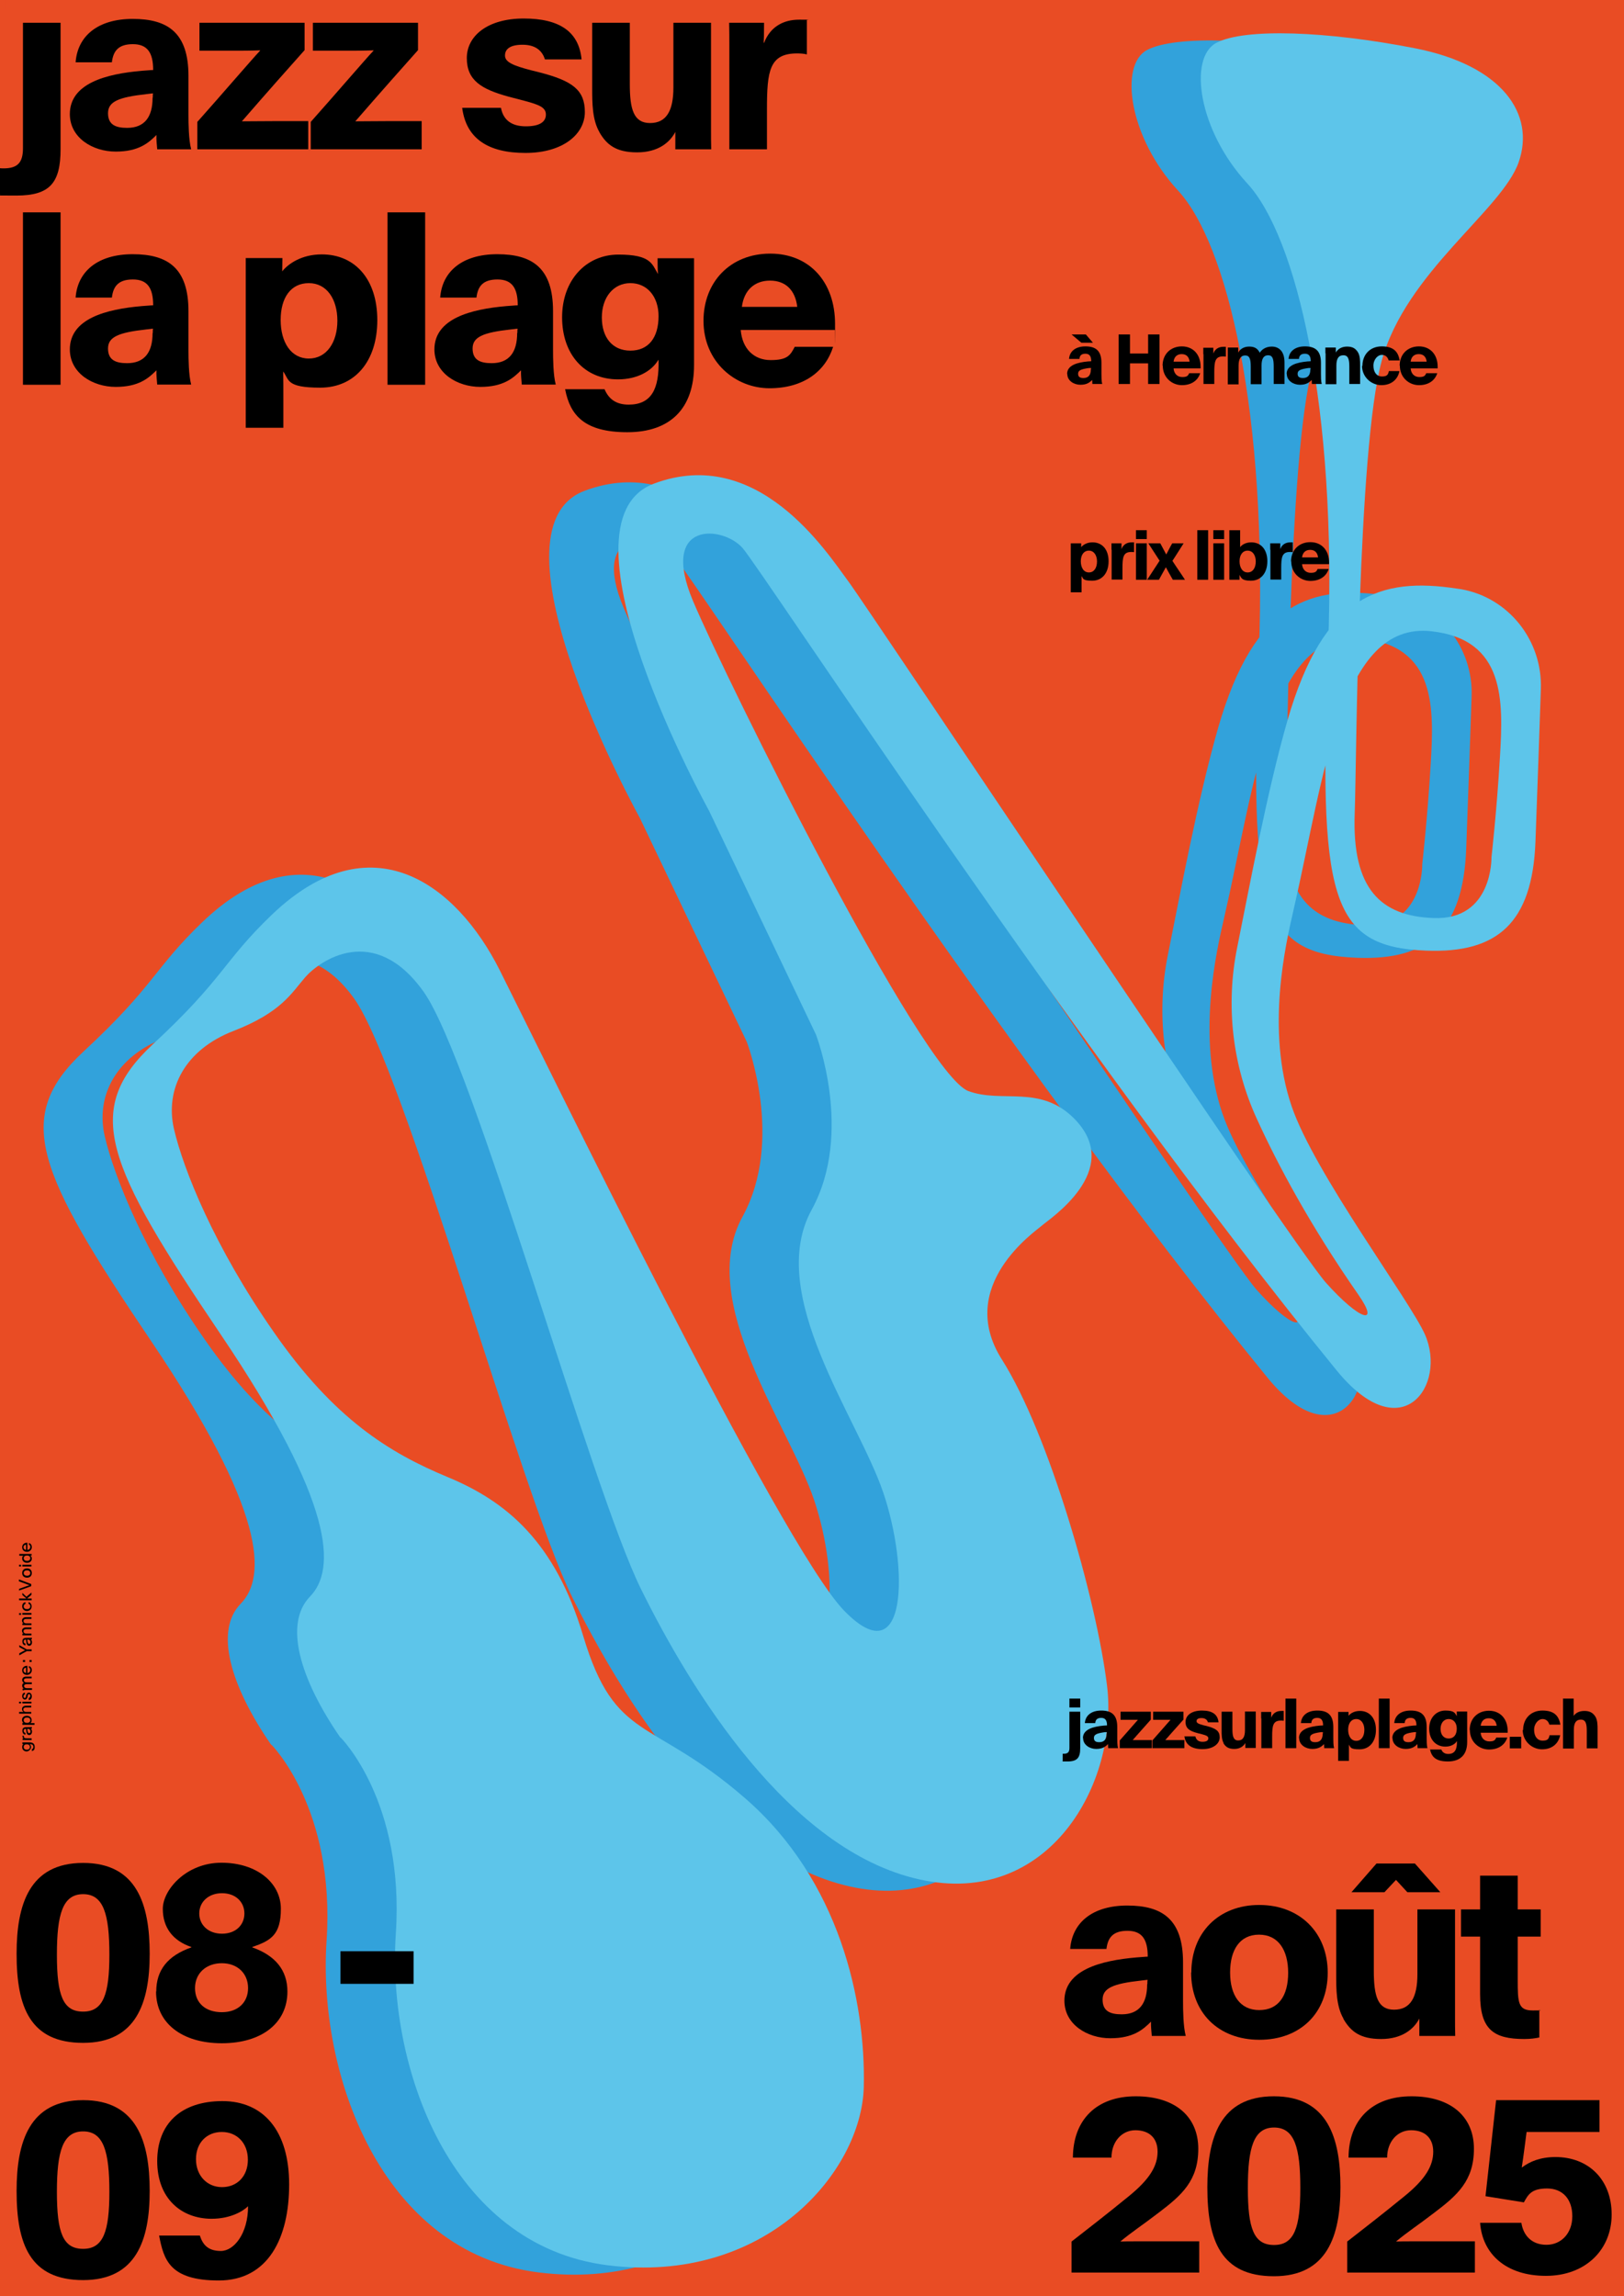 <?xml version="1.0" encoding="UTF-8"?>
<svg id="Calque_1" xmlns="http://www.w3.org/2000/svg" version="1.1" viewBox="0 0 841.9 1190.6">
  <!-- Generator: Adobe Illustrator 29.7.1, SVG Export Plug-In . SVG Version: 2.1.1 Build 8)  -->
  <defs>
    <style>
      .st0 {
        fill: #32a2db;
      }

      .st1 {
        fill: #e94c24;
      }

      .st2 {
        fill: #5dc5ea;
      }
    </style>
  </defs>
  <rect class="st1" x="-10.1" y="-18.9" width="870.9" height="1229.8"/>
  <path class="st0" d="M140.7,904.6s33.2,33,28.6,101.7c-4.6,68.7,28,161.5,109.7,171.9,81.7,10.3,131.9-48.3,132.9-92.6,1-44.3-12.5-107-61.6-149.6-49-42.5-67.2-28.5-83.9-84.2-14.5-48.5-39.5-69.5-70.1-82.2-30.6-12.7-59-30.3-90.1-75-31.2-44.7-47.1-84.8-51.9-105.5-4.8-20.7,5.7-41.1,30.7-50.8,25-9.7,30.2-19.7,37.4-28,7.3-8.3,35.5-28.6,61.3,7.6,25.8,36.2,86.9,257.8,112.8,309.9,25.8,52.2,76.6,135.2,144,150.3,67.4,15.2,103.7-50.1,97.5-100.4-5.5-45-30.2-130.8-54.5-169.1-24.3-38.3,17.6-66.6,20.8-69.5,3.2-3,43-28.6,16.8-55.3-17.7-18-37.5-7.9-55-14.4-24.1-9-124.9-211.9-142.7-254-17.8-42.1,15.6-39.2,25.7-27.5,10.2,11.7,174.1,262.3,307.9,426.3,33.8,41.5,57.4,7.7,45.8-18.6-7.8-17.6-57.3-83.7-69.1-118.3-13.5-39.6-3-84.5.9-101.4,16.3-70.8,24.3-150.2,71.6-144.9,38.4,4.3,37.2,36.2,35.5,65-1.7,28.8-4.4,52.1-4.4,52.1,0,0,.8,32.8-30,31.6-27.3-1-42.4-14.9-40.9-54.4,1-26.1,1.4-188.5,14-234.5,12.5-45.9,62.3-78.1,71-103,8.7-24.9-8.4-50.2-53.9-59.1-45.5-8.9-88.1-10.5-102.8-2.8-14.7,7.7-9.4,45.4,16,72.9,25.5,27.5,46.6,115.1,41.9,240.9-4.8,129.2.3,155,51,156.9,36.8,1.4,54.9-14.4,56.5-56.5,1.1-29.4,2.2-61.1,2.8-79.1.9-25.1-16.6-47.4-41.3-51.8-.7-.1-1.4-.2-2.1-.3-39.9-6.1-69.1,3.2-87.9,68.1-10.8,37.6-20.2,88.7-26.1,117.8-6.1,30-2.6,61.2,10.2,89.1,10.9,23.9,27.7,55.3,52.6,91.1,11.3,16.2,1,13.7-16.8-6.2s-236.6-348.9-247.7-363.8c-11.1-14.9-46.8-70.9-100.8-50.5s28.7,169.6,28.7,169.6l55.4,116s19.7,50.9-2.2,90.8c-24.1,43.9,23.8,107.5,37.1,146.7,13.3,39.2,12.6,95.1-20.3,61.2-32.9-34-156.2-287.7-178.6-332.2-22.4-44.5-66.6-78-118.2-28.5-25.2,24.2-24.7,32.9-61.5,67-36.7,34.1-24.6,62,35,150.3,59.6,88.3,59.9,122.2,46.4,136.1-13.6,13.9-5.6,42.2,15.8,73.2Z"/>
  <path class="st2" d="M176.6,900.9s33.2,33,28.6,101.7c-4.6,68.7,28,161.5,109.7,171.9,81.7,10.3,131.9-48.3,132.9-92.6,1-44.3-12.5-107-61.6-149.6-49-42.5-67.2-28.5-83.9-84.2-14.5-48.5-39.5-69.5-70.1-82.2-30.6-12.7-59-30.3-90.1-75-31.2-44.7-47.1-84.8-51.9-105.5-4.8-20.7,5.7-41.1,30.7-50.8,25-9.7,30.2-19.7,37.4-28,7.3-8.3,35.5-28.6,61.3,7.6,25.8,36.2,86.9,257.8,112.8,309.9,25.8,52.2,76.6,135.2,144,150.3,67.4,15.2,103.7-50.1,97.5-100.4-5.5-45-30.2-130.8-54.5-169.1-24.3-38.3,17.6-66.6,20.8-69.5,3.2-3,43-28.6,16.8-55.3-17.7-18-37.5-7.9-55-14.4-24.1-9-124.9-211.9-142.7-254-17.8-42.1,15.6-39.2,25.7-27.5,10.2,11.7,174.1,262.3,307.9,426.3,33.8,41.5,57.4,7.7,45.8-18.6-7.8-17.6-57.3-83.7-69.1-118.3-13.5-39.6-3-84.5.9-101.4,16.3-70.8,24.3-150.2,71.6-144.9,38.4,4.3,37.2,36.2,35.5,65s-4.4,52.1-4.4,52.1c0,0,.8,32.8-30,31.6-27.3-1-42.4-14.9-40.9-54.4,1-26.1,1.4-188.5,14-234.5,12.5-45.9,62.3-78.1,71-103,8.7-24.9-8.4-50.2-53.9-59.1-45.5-8.9-88.1-10.5-102.8-2.8-14.7,7.7-9.4,45.4,16,72.9s46.6,115.1,41.9,240.9c-4.8,129.2.3,155,51,156.9,36.8,1.4,54.9-14.4,56.5-56.5,1.1-29.4,2.2-61.1,2.8-79.1.9-25.1-16.6-47.4-41.3-51.8-.7-.1-1.4-.2-2.1-.3-39.9-6.1-69.1,3.2-87.9,68.1-10.8,37.6-20.2,88.7-26.1,117.8-6.1,30-2.6,61.2,10.2,89.1,10.9,23.9,27.7,55.3,52.6,91.1,11.3,16.2,1,13.7-16.8-6.2-17.8-19.9-236.6-348.9-247.7-363.8-11.1-14.9-46.8-70.9-100.8-50.5-54,20.4,28.7,169.6,28.7,169.6l55.4,116s19.7,50.9-2.2,90.8c-24.1,43.9,23.8,107.5,37.1,146.7,13.3,39.2,12.6,95.1-20.3,61.2s-156.2-287.7-178.6-332.2-66.6-78-118.2-28.5c-25.2,24.2-24.7,32.9-61.5,67-36.7,34.1-24.6,62,35,150.3,59.6,88.3,59.9,122.2,46.4,136.1s-5.6,42.2,15.8,73.2Z"/>
  <g>
    <path d="M555.4,1162.3c11.2-8.8,15.8-12.2,29.8-23.6,11.2-9.1,14.9-16,14.9-23.1s-4.4-11.1-11.5-11.1-12.4,6-12.4,14.2h-20c.1-19.5,12.1-31.8,32.6-31.8s32.4,10.6,32.4,27.2-8.6,24.1-20.6,33.2c-8.6,6.6-13.8,9.9-19.8,14.9,2.8-.1,4.5-.1,7.4-.1h33.5v16.2h-66.2v-16.1Z"/>
    <path d="M625.9,1134c0-25.5,6.6-47.1,34.5-47.1s34.5,21.6,34.5,47.1-7,46.2-34.5,46.2-34.5-18.5-34.5-46.2ZM674.1,1134.5c0-21-3-31.4-13.6-31.4s-13.6,10.4-13.6,31.4,3.1,29.5,13.6,29.5,13.6-9.1,13.6-29.5Z"/>
    <path d="M698.3,1162.3c11.2-8.8,15.8-12.2,29.8-23.6,11.2-9.1,14.9-16,14.9-23.1s-4.4-11.1-11.5-11.1-12.4,6-12.4,14.2h-20c.1-19.5,12.1-31.8,32.6-31.8s32.4,10.6,32.4,27.2-8.6,24.1-20.6,33.2c-8.6,6.6-13.8,9.9-19.8,14.9,2.8-.1,4.5-.1,7.4-.1h33.5v16.2h-66.2v-16.1Z"/>
    <path d="M767.3,1152.5h21.4c1,6.6,5.4,11.4,13,11.4s13.4-5.9,13.4-14.8-5-14.4-13.1-14.4-9.8,3.2-12,7.2l-19.9-3.2,5.5-49.8h53.6v16.5h-37.8c-.8,6.1-1.5,11.9-2.5,18.4h.1c4.1-3.1,9.6-5.4,17.4-5.4,16.9,0,29.1,11.5,29.1,29.8s-13.6,31.8-34.1,31.8-32.9-11.2-34.1-27.5Z"/>
  </g>
  <g>
    <path d="M553.2,193.9c0-4.6,5.4-6,10.8-6.5.6,0,1.3-.1,1.7-.1,0-2.6-.9-3.9-3-3.9s-3,1-3.1,2.7h-5.4c.3-3.9,3.3-6.5,8.5-6.5s8.3,2.1,8.3,8.5v5.8c0,1.4,0,3.8.4,5.2h-5.1c0-.7-.1-1.4-.1-2.1-1.2,1.2-2.7,2.5-6.1,2.5s-6.8-2.1-6.8-5.6ZM555.5,173.4h7.4l3.7,4.3h-6l-5.1-4.3ZM565.6,191.4c0-.2,0-.4,0-.6h-1c-4.2.6-5.7,1.2-5.7,3s1.2,2.2,2.8,2.2c2.6,0,3.8-1.6,3.8-4.5Z"/>
    <path d="M579.9,173.4h5.9v9.9h9.4v-9.9h5.9v25.7h-5.9v-10.7h-9.4v10.7h-5.9v-25.7Z"/>
    <path d="M602.7,189.6c0-5.9,4.1-10,10-10s9.7,4.3,9.7,10.5,0,.7,0,.9h-14c.2,2.8,2,4.5,4.5,4.5s3-.7,3.6-2h5.7c-1.2,3.7-4.4,6.2-9.5,6.2s-9.9-3.9-9.9-10.1ZM616.7,187.5c-.3-2.5-1.7-3.9-4.1-3.9s-3.9,1.4-4.2,3.9h8.3Z"/>
    <path d="M623.8,183.7c0-1.2,0-2.2,0-3.4h5.2c0,1.9,0,2.3,0,3h0c.9-2.4,2.8-3.5,5.3-3.5s1,0,1.2,0v5.1c-.5-.1-1-.1-1.5-.1-4.1,0-4.5,2.7-4.5,8.4v5.9h-5.6v-15.5Z"/>
    <path d="M636.5,183.1c0-1,0-1.9,0-2.9h5.4v2.6c.8-1.5,2.6-3.1,5.7-3.1s4.4,1.2,5.5,3.2h0c.8-1.4,2.8-3.2,6.2-3.2s6.6,2.1,6.6,8.2v11.2h-5.6v-9.1c0-4-.6-5.8-2.9-5.8s-3.4,1.8-3.4,5.3v9.7h-5.6v-9.1c0-4-.6-5.8-2.9-5.8s-3.4,1.8-3.4,5.3v9.7h-5.6v-16Z"/>
    <path d="M667,193.9c0-4.6,5.4-6,10.8-6.5.6,0,1.3-.1,1.7-.1,0-2.6-.9-3.9-3-3.9s-3,1-3.1,2.7h-5.4c.3-3.9,3.3-6.5,8.5-6.5s8.3,2.1,8.3,8.5v5.8c0,1.4,0,3.8.4,5.2h-5.1c0-.7-.1-1.4-.1-2.1-1.2,1.2-2.7,2.5-6.1,2.5s-6.8-2.1-6.8-5.6ZM679.4,191.4c0-.2,0-.4,0-.6h-1c-4.2.6-5.7,1.2-5.7,3s1.2,2.2,2.8,2.2c2.6,0,3.8-1.6,3.8-4.5Z"/>
    <path d="M687.1,183.1c0-1,0-1.9,0-2.9h5.4v2.6c.8-1.5,2.7-3.1,5.8-3.1s4.5,1.1,5.7,3c1.1,1.9,1.1,4.4,1.1,6.7v9.7h-5.6v-9.1c0-3.8-.6-5.8-3.1-5.8s-3.6,1.8-3.6,5.3v9.7h-5.6v-16Z"/>
    <path d="M706.3,189.7c0-5.9,4-10.1,10-10.1s8.5,2.6,9.3,7.3h-5.7c-.5-1.8-1.7-2.9-3.6-2.9s-4.3,2.2-4.3,5.6,1.7,5.6,4.4,5.6,3.2-.9,3.6-2.8h5.5c-.9,4.4-4.2,7.3-9.4,7.3s-10-4.2-10-10Z"/>
    <path d="M725.6,189.6c0-5.9,4.1-10,10-10s9.7,4.3,9.7,10.5,0,.7,0,.9h-14c.2,2.8,2,4.5,4.5,4.5s3-.7,3.6-2h5.7c-1.2,3.7-4.4,6.2-9.5,6.2s-9.9-3.9-9.9-10.1ZM739.6,187.5c-.3-2.5-1.7-3.9-4.1-3.9s-3.9,1.4-4.2,3.9h8.3Z"/>
  </g>
  <g>
    <path d="M555,281.7h5.5c0,.8,0,1.4,0,2,.9-1.1,2.8-2.5,5.9-2.5,4.9,0,8.3,3.6,8.3,9.8s-3.4,10.1-8.5,10.1-4.6-1.2-5.5-2.4c0,1.1,0,2.4,0,4v4.4h-5.6v-25.4ZM568.7,291.1c0-3.2-1.6-5.6-4.2-5.6s-4.2,2.2-4.2,5.5,1.5,5.8,4.2,5.8,4.2-2.4,4.2-5.7Z"/>
    <path d="M576.2,285.1c0-1.2,0-2.2,0-3.4h5.2c0,1.9,0,2.3,0,3h0c.9-2.4,2.8-3.5,5.3-3.5s1,0,1.2,0v5.1c-.5-.1-1-.1-1.5-.1-4.1,0-4.5,2.7-4.5,8.4v5.9h-5.6v-15.5Z"/>
    <path d="M588.9,274.9h5.6v4.6h-5.6v-4.6ZM588.9,281.7h5.6v18.9h-5.6v-18.9Z"/>
    <path d="M601.2,290.8l-5.9-9.1h6.2c.8,1.5,2.1,3.9,3.1,5.8.9-1.6,1.9-3.8,3.1-5.8h5.9c-1.7,2.8-4.1,6.4-5.8,9.1,1.9,3,4.6,6.8,6.5,9.8h-6.3c-1.7-3-3-5.3-3.6-6.5-1,1.9-2.6,4.6-3.6,6.5h-6.1l6.4-9.8Z"/>
    <path d="M620.7,274.9h5.6v25.7h-5.6v-25.7Z"/>
    <path d="M629,274.9h5.6v4.6h-5.6v-4.6ZM629,281.7h5.6v18.9h-5.6v-18.9Z"/>
    <path d="M642.6,298.1c0,.6,0,1.8,0,2.5h-5.3v-25.7h5.6v8.8c.8-1.1,2.7-2.5,5.8-2.5,4.9,0,8.3,3.6,8.3,9.8s-3.4,10.1-8.5,10.1-5-1.7-5.9-3ZM651,291.1c0-3.2-1.6-5.6-4.2-5.6s-4.2,2.2-4.2,5.5,1.5,5.8,4.2,5.8,4.2-2.4,4.2-5.7Z"/>
    <path d="M658.5,285.1c0-1.2,0-2.2,0-3.4h5.2c0,1.9,0,2.3,0,3h0c.9-2.4,2.8-3.5,5.3-3.5s1,0,1.2,0v5.1c-.5-.1-1-.1-1.5-.1-4.1,0-4.5,2.7-4.5,8.4v5.9h-5.6v-15.5Z"/>
    <path d="M669.3,291.1c0-5.9,4.1-10,10-10s9.7,4.3,9.7,10.5,0,.7,0,.9h-14c.2,2.8,2,4.5,4.5,4.5s3-.7,3.6-2h5.7c-1.2,3.7-4.4,6.2-9.5,6.2s-9.9-3.9-9.9-10.1ZM683.3,289c-.3-2.5-1.7-3.9-4.1-3.9s-3.9,1.4-4.2,3.9h8.3Z"/>
  </g>
  <g>
    <path d="M16.5,908v-1c.4-.2.8-.5.8-1.2,0-1.1-.7-1.5-2-1.5,0,0,0,0,0,0,.4.2.8.8.8,1.6s-1,2.2-2.3,2.2-2.3-.9-2.3-2.2.4-1.3.7-1.6c0,0-.2,0-.3,0h-.3v-.9h3.8c1.7,0,2.6.8,2.6,2.4s-.6,1.9-1.6,2.1ZM13.8,904.4c-.9,0-1.5.5-1.5,1.4s.6,1.4,1.6,1.4,1.6-.5,1.6-1.4-.6-1.4-1.6-1.4Z"/>
    <path d="M12.5,902.2c-.3,0-.6,0-.8,0v-.9h.6c-.4-.2-.7-.6-.7-1.1s0-.2,0-.2h.8c0,0,0,.2,0,.3,0,.9.6,1,1.6,1h2.4v.9h-3.9Z"/>
    <path d="M15.1,899.6c-1,0-1.4-1-1.5-2.2,0-.4-.1-.9-.1-1-1,0-1.2.4-1.2,1s.3,1,.9,1.1v.9c-1,0-1.6-.9-1.6-2s.3-1.9,2.2-1.9h.9c.8,0,1.3,0,1.8-.1v.9c-.2,0-.3,0-.6,0,.5.4.7.8.7,1.6s-.5,1.7-1.4,1.7ZM14.4,896.4c-.1,0-.2,0-.3,0,.2,1.5.3,2.2,1,2.2s.7-.4.7-.9c0-.8-.5-1.3-1.4-1.3Z"/>
    <path d="M11.6,894.2v-.9s.6,0,.6,0c-.4-.3-.8-.8-.8-1.5,0-1.4,1.1-2.2,2.5-2.2s2.5.9,2.5,2.2-.3,1.3-.7,1.6c0,0,.5,0,1.1,0h1.1v.9h-6.3ZM14,890.5c-1,0-1.7.5-1.7,1.4,0,.9.7,1.4,1.7,1.4s1.7-.5,1.7-1.4-.7-1.4-1.7-1.4Z"/>
    <path d="M9.9,888.5v-.9h1c.4,0,1,0,1.3,0-.3-.2-.8-.7-.8-1.5s.7-1.7,1.9-1.7h2.9v.9h-2.6c-.9,0-1.5.3-1.5,1.1s.6,1.2,1.3,1.2h2.8v.9s-6.4,0-6.4,0Z"/>
    <path d="M9.9,883.2v-.9h1v.9s-1,0-1,0ZM11.6,883.2v-.9s4.7,0,4.7,0v.9s-4.7,0-4.7,0Z"/>
    <path d="M14.9,881.3v-.9c.5-.2.8-.5.8-1.1s-.2-.9-.7-.9-.5.4-.7,1.1v.3c-.3.8-.6,1.4-1.4,1.4s-1.4-.8-1.4-1.8.5-1.7,1.4-1.8v.9c-.4.1-.7.5-.7,1s.2.9.6.9.5-.3.7-.9v-.5c.4-.9.7-1.4,1.5-1.4s1.5.8,1.5,1.9-.5,1.8-1.5,2Z"/>
    <path d="M12.4,876.4c-.3,0-.5,0-.7,0v-.9s.6,0,.6,0c-.4-.3-.8-.7-.8-1.5s.3-1.2.9-1.4c-.4-.3-.9-.7-.9-1.6s.7-1.7,2-1.7h2.9v.9h-2.5c-1,0-1.5.3-1.5,1s.6,1.1,1.4,1.1h2.7v.9h-2.5c-1,0-1.5.3-1.5,1,0,.7.6,1.1,1.4,1.1h2.7v.9h-4Z"/>
    <path d="M14,868.4c-1.5,0-2.5-.9-2.5-2.4s1.2-2.3,2.4-2.3h.3v3.7c.8,0,1.5-.6,1.5-1.5s-.3-1-.7-1.2v-.9c.9.3,1.5,1,1.5,2.2s-1,2.4-2.5,2.4ZM13.5,864.7c-.7,0-1.3.5-1.3,1.3s.5,1.3,1.3,1.4v-2.7Z"/>
    <path d="M11.9,861.7v-1h1.1v1h-1.1ZM15.3,861.7v-1h1.1v1h-1.1Z"/>
    <path d="M13.9,856.1c-1.3.7-2.6,1.4-3.9,2.2v-1.1c.8-.4,1.7-.9,3-1.6-.3-.1-.5-.3-3-1.6v-1c1.3.7,2.6,1.5,3.9,2.2h2.5v.9s-2.5,0-2.5,0Z"/>
    <path d="M15.1,853.3c-1,0-1.4-1-1.5-2.2,0-.4-.1-.9-.1-1-1,0-1.2.4-1.2,1s.3,1,.9,1.1v.9c-1,0-1.6-.9-1.6-2s.3-1.9,2.2-1.9h.9c.8,0,1.3,0,1.8-.1v.9c-.2,0-.3,0-.6,0,.5.4.7.8.7,1.6s-.5,1.7-1.4,1.7ZM14.4,850.1c-.1,0-.2,0-.3,0,.2,1.5.3,2.2,1,2.2s.7-.4.7-.9c0-.8-.5-1.3-1.4-1.3Z"/>
    <path d="M12.3,847.9c-.2,0-.5,0-.7,0v-.9h.6c-.4-.3-.8-.7-.8-1.5s.7-1.7,2-1.7h2.9v.9h-2.6c-.9,0-1.5.3-1.5,1.1s.6,1.2,1.4,1.2h2.7v.9h-4Z"/>
    <path d="M12.3,842.6c-.2,0-.5,0-.7,0v-.9h.6c-.4-.3-.8-.7-.8-1.5s.7-1.7,2-1.7h2.9v.9s-2.6,0-2.6,0c-.9,0-1.5.3-1.5,1.1s.6,1.2,1.4,1.2h2.7v.9s-4,0-4,0Z"/>
    <path d="M9.9,837.3v-.9h1v.9h-1ZM11.6,837.2v-.9s4.7,0,4.7,0v.9h-4.7Z"/>
    <path d="M14,835.3c-1.4,0-2.5-1-2.5-2.4s.7-2,1.7-2.2v.9c-.6.2-.9.7-.9,1.3,0,.9.7,1.4,1.7,1.4s1.7-.5,1.7-1.4-.3-1.1-.9-1.3v-.9c.9.2,1.6,1,1.6,2.2,0,1.5-1.1,2.4-2.5,2.4Z"/>
    <path d="M9.9,829.7v-.9h3.8l-.6-.5c-.5-.4-1.2-1-1.5-1.3v-1.1l2.1,2c.3-.3,1.7-1.4,2.6-2.2v1.2c-.3.3-.9.8-1.4,1.2l-.9.7h2.4v.9s-6.4,0-6.4,0Z"/>
    <path d="M9.9,824.9v-1.1l3.6-1.3c1.2-.4,1.1-.4,1.8-.6h0c-.6-.2-1.2-.4-1.9-.7l-3.6-1.3v-1l6.4,2.4v1.1c-1.7.7-5.3,1.9-6.4,2.3Z"/>
    <path d="M14,818c-1.5,0-2.5-.9-2.5-2.4s1-2.4,2.5-2.4,2.5.9,2.5,2.4-1,2.4-2.5,2.4ZM14,814.2c-1,0-1.7.5-1.7,1.4s.7,1.4,1.7,1.4,1.7-.5,1.7-1.4-.7-1.4-1.7-1.4Z"/>
    <path d="M9.9,812.2v-.9h1v.9h-1ZM11.6,812.2v-.9h4.7v.9h-4.7Z"/>
    <path d="M14,810.3c-1.4,0-2.5-.9-2.5-2.2s.4-1.3.8-1.5c-.3,0-.6,0-.9,0h-1.4v-.9s6.4,0,6.4,0v.8h-.7c.4.3.8.8.8,1.6,0,1.3-1,2.2-2.5,2.2ZM14,806.5c-1,0-1.7.5-1.7,1.4s.7,1.4,1.7,1.4,1.7-.5,1.7-1.4-.7-1.4-1.7-1.4Z"/>
    <path d="M14,804.6c-1.5,0-2.5-.9-2.5-2.4,0-1.5,1.2-2.3,2.4-2.3h.3v3.7c.8,0,1.5-.6,1.5-1.5s-.3-1-.7-1.2v-.9c.9.3,1.5,1,1.5,2.2s-1,2.4-2.5,2.4ZM13.5,800.9c-.7,0-1.3.5-1.3,1.3s.5,1.3,1.3,1.4v-2.7Z"/>
  </g>
  <g>
    <path d="M8.6,1013c0-25.5,6.6-47.1,34.5-47.1s34.5,21.6,34.5,47.1-7,46.2-34.5,46.2-34.5-18.5-34.5-46.2ZM56.7,1013.5c0-21-3-31.4-13.6-31.4s-13.6,10.4-13.6,31.4,3.1,29.5,13.6,29.5,13.6-9.1,13.6-29.5Z"/>
    <path d="M81,1032.6c0-11.1,5.9-18.6,18.2-22.9v-.2c-9.5-3.2-14.8-10-14.8-19.8s12.1-23.9,30.4-23.9,30.8,10.4,30.8,23.9-5.2,16.5-14.8,19.8v.2c11.9,4.2,18.2,11.8,18.2,22.9,0,16.4-13.4,26.8-34,26.8s-34.1-10.4-34.1-26.8ZM128.6,1030.8c0-7.6-5.5-12.9-13.6-12.9s-13.9,5.2-13.9,12.9,5.4,12.5,13.9,12.5,13.6-5.2,13.6-12.5ZM126.7,992.1c0-5.9-4.5-10.5-11.6-10.5s-11.8,4.6-11.8,10.5,4.6,10.5,11.8,10.5,11.6-4.6,11.6-10.5Z"/>
    <path d="M176.5,1011.7h37.9v16.9h-37.9v-16.9Z"/>
    <path d="M8.6,1136c0-25.5,6.6-47.1,34.5-47.1s34.5,21.6,34.5,47.1-7,46.2-34.5,46.2-34.5-18.5-34.5-46.2ZM56.7,1136.5c0-21-3-31.4-13.6-31.4s-13.6,10.4-13.6,31.4,3.1,29.5,13.6,29.5,13.6-9.1,13.6-29.5Z"/>
    <path d="M82.5,1159.1h21.1c1.5,4.6,4.1,8,10.9,8s14.1-9,14.1-23.2c-2.5,2.5-9,6.5-18.9,6.5-15.6,0-28.2-10.4-28.2-29.9s12.5-31.1,33.8-31.1,34.6,15.4,34.6,43.2-10.9,49.8-36.5,49.8-28.5-10.9-30.9-23.2ZM128.5,1119.8c0-8.8-5.8-14.4-13.5-14.4s-13.4,5.5-13.4,14.1,5.8,14.5,13.5,14.5,13.4-5.5,13.4-14.2Z"/>
  </g>
  <g>
    <path d="M551.8,1037.4c0-16,18.8-20.9,37.4-22.5,2.1-.1,4.5-.4,5.8-.4,0-9-3-13.4-10.5-13.4s-10.2,3.5-10.9,9.4h-18.8c1-13.6,11.5-22.5,29.6-22.5s28.9,7.1,28.9,29.5v20c0,4.9.1,13.2,1.4,18.1h-17.6c-.2-2.5-.5-4.9-.4-7.4-4.1,4.1-9.2,8.6-21.1,8.6s-23.8-7.1-23.8-19.5ZM594.8,1028.7c0-.8,0-1.4.1-2.2l-3.4.4c-14.5,1.6-19.9,3.9-19.9,9.9s4,7.6,9.9,7.6c9,0,13.2-5.6,13.2-15.6Z"/>
    <path d="M617.6,1022.7c0-20.6,14.1-35,35.2-35s35.5,14.4,35.5,35.1-14,34.8-35.4,34.8-35.4-14.2-35.4-34.9ZM667.8,1022.9c0-11.8-5.1-19.8-15.1-19.8s-15,7.9-15,19.6,5.1,19.5,15.1,19.5,15-7.4,15-19.4Z"/>
    <path d="M696.5,1046.7c-3.8-6.5-3.8-15.2-3.8-23.1v-33.6h19.5v31.8c0,13.1,2,20.2,10.5,20.2s12.1-6.4,12.1-18.4v-33.6h19.5v55.6c0,3.4,0,6.6.1,10h-18.6v-9c-2.8,5.4-8.9,10.6-19.8,10.6s-15.8-3.9-19.6-10.5ZM713.6,966.2h19.9l13.2,14.9h-17.1l-5.9-6.4-6,6.4h-17.1l13-14.9Z"/>
    <path d="M767.3,1033.9v-29.8h-9.9v-14.1h9.9v-17.5h19.5v17.5h11.9v14.1h-11.9v22.4c0,11.9.2,15.9,7.8,15.9s2.2-.1,3.4-.4v14.4c-1.9.4-4.4.8-7.8.8-16,0-22.9-5-22.9-23.2Z"/>
  </g>
  <g>
    <path d="M-.2,100.7v-13.5c1,.1,1.5.1,2.1.1,7.4,0,10-3.2,10-10.4V11.8h19.5v65.5c0,17.5-5.5,24.1-22.9,24.1s-6.1-.2-8.8-.8ZM11.9-11.9h19.5V4.1H11.9V-11.9Z"/>
    <path d="M36.2,59.2c0-16,18.8-20.9,37.4-22.5,2.1-.1,4.5-.4,5.8-.4,0-9-3-13.4-10.5-13.4s-10.2,3.5-10.9,9.4h-18.8c1-13.6,11.5-22.5,29.6-22.5s28.9,7.1,28.9,29.5v20c0,4.9.1,13.2,1.4,18.1h-17.6c-.2-2.5-.5-4.9-.4-7.4-4.1,4.1-9.2,8.6-21.1,8.6s-23.8-7.1-23.8-19.5ZM79.2,50.6c0-.8,0-1.4.1-2.2l-3.4.4c-14.5,1.6-19.9,3.9-19.9,9.9s4,7.6,9.9,7.6c9,0,13.2-5.6,13.2-15.6Z"/>
    <path d="M102.3,63.2c12.4-13.9,28.6-32.8,32.6-37-.1,0-.2-.1-.1-.1-5.1.2-9.8.2-15.4.2h-16v-14.5h54.5v14.2c-22.1,24.8-28.1,31.9-32.5,36.9h0c5.6,0,10.2-.1,16.6-.1h17.8v14.6h-57.5v-14.2Z"/>
    <path d="M161.1,63.2c12.4-13.9,28.6-32.8,32.6-37-.1,0-.2-.1-.1-.1-5.1.2-9.8.2-15.4.2h-16v-14.5h54.5v14.2c-22.1,24.8-28.1,31.9-32.5,36.9h0c5.6,0,10.2-.1,16.6-.1h17.8v14.6h-57.5v-14.2Z"/>
    <path d="M239.6,55.9h20.1c1.2,6.4,5.6,9.6,12.9,9.6s10.4-2.4,10.4-6.1-3.5-5.1-11-7.1l-8.4-2.2c-14.2-3.9-21.6-8.5-21.6-20s10.8-20.5,29.5-20.5,28.6,6.9,30,21.2h-19c-1.5-4.8-5.2-7.6-11.6-7.6s-9.1,2.2-9.1,5.6,4.2,5.2,13.4,7.6l4.4,1.1c17.1,4.4,23.6,9.1,23.6,20.6s-11.4,21.2-30.8,21.2-30.8-7.5-32.8-23.5Z"/>
    <path d="M310.8,68.6c-3.8-6.5-3.8-15.2-3.8-23.1V11.8h19.5v31.8c0,13.1,2,20.2,10.5,20.2s12.1-6.4,12.1-18.4V11.8h19.5v55.6c0,3.4,0,6.6.1,10h-18.6v-9c-2.8,5.4-8.9,10.6-19.8,10.6s-15.8-3.9-19.6-10.5Z"/>
    <path d="M378.1,23.7c0-4,0-7.8-.1-11.9h18.1c0,6.5-.1,8.1-.2,10.4h.2c3.2-8.2,9.8-12,18.2-12s3.4.1,4,.2v17.8c-1.6-.4-3.4-.5-5.1-.5-14.4,0-15.6,9.2-15.6,29.1v20.6h-19.5V23.7Z"/>
    <path d="M11.9,110.1h19.5v89.4H11.9v-89.4Z"/>
    <path d="M36.2,181.2c0-16,18.8-20.9,37.4-22.5,2.1-.1,4.5-.4,5.8-.4,0-9-3-13.4-10.5-13.4s-10.2,3.5-10.9,9.4h-18.8c1-13.6,11.5-22.5,29.6-22.5s28.9,7.1,28.9,29.5v20c0,4.9.1,13.2,1.4,18.1h-17.6c-.2-2.5-.5-4.9-.4-7.4-4.1,4.1-9.2,8.6-21.1,8.6s-23.8-7.1-23.8-19.5ZM79.2,172.6c0-.8,0-1.4.1-2.2l-3.4.4c-14.5,1.6-19.9,3.9-19.9,9.9s4,7.6,9.9,7.6c9,0,13.2-5.6,13.2-15.6Z"/>
    <path d="M127.3,133.8h19.1c0,2.9-.1,5-.1,6.9,3-3.8,9.9-8.8,20.5-8.8,17,0,28.8,12.6,28.8,34.1s-11.8,35-29.6,35-16-4.1-19.2-8.4c.1,3.9.1,8.4.1,14v15.2h-19.5v-88.1ZM174.9,166.3c0-11.2-5.5-19.5-14.8-19.5s-14.6,7.5-14.6,19.1,5.4,20,14.6,20,14.8-8.4,14.8-19.6Z"/>
    <path d="M200.9,110.1h19.5v89.4h-19.5v-89.4Z"/>
    <path d="M225.2,181.2c0-16,18.8-20.9,37.4-22.5,2.1-.1,4.5-.4,5.8-.4,0-9-3-13.4-10.5-13.4s-10.2,3.5-10.9,9.4h-18.8c1-13.6,11.5-22.5,29.6-22.5s28.9,7.1,28.9,29.5v20c0,4.9.1,13.2,1.4,18.1h-17.6c-.2-2.5-.5-4.9-.4-7.4-4.1,4.1-9.2,8.6-21.1,8.6s-23.8-7.1-23.8-19.5ZM268.2,172.6c0-.8,0-1.4.1-2.2l-3.4.4c-14.5,1.6-19.9,3.9-19.9,9.9s4,7.6,9.9,7.6c9,0,13.2-5.6,13.2-15.6Z"/>
    <path d="M292.9,201.8h20.5c2.2,5.2,6.1,8,12.5,8,11.8,0,15.9-8.1,15.5-23.1h-.2c-3.2,5.5-10.6,10-20.8,10-17.5,0-29-13-29-32.2s12.4-32.5,29.2-32.5,17.4,4.8,20.5,10.1c-.2-2.6-.2-6.2-.2-8.2h18.9v55.4c0,22.6-12.4,34.8-34.6,34.8s-29.6-8.8-32.2-22.1ZM341.4,163.9c0-10-5.8-17.1-14.6-17.1s-14.8,7.4-14.8,17.8,5.5,17.2,14.8,17.2,14.6-6.6,14.6-17.9Z"/>
    <path d="M364.7,166.4c0-20.4,14.1-34.9,34.6-34.9s33.6,14.9,33.6,36.4-.1,2.4-.1,3.2h-48.8c.8,9.8,6.9,15.6,15.5,15.6s10.2-2.4,12.5-6.9h19.9c-4,12.8-15.4,21.5-33,21.5s-34.2-13.6-34.2-35ZM413.3,159.1c-1-8.6-6-13.6-14.1-13.6s-13.5,5-14.6,13.6h28.8Z"/>
  </g>
  <g>
    <path d="M550.9,913.2v-3.9c.3,0,.4,0,.6,0,2.1,0,2.9-.9,2.9-3v-18.8h5.6v18.9c0,5-1.6,6.9-6.6,6.9s-1.8,0-2.5-.2ZM554.4,880.7h5.6v4.6h-5.6v-4.6Z"/>
    <path d="M561.4,901.2c0-4.6,5.4-6,10.8-6.5.6,0,1.3-.1,1.7-.1,0-2.6-.9-3.9-3-3.9s-3,1-3.1,2.7h-5.4c.3-3.9,3.3-6.5,8.5-6.5s8.3,2.1,8.3,8.5v5.8c0,1.4,0,3.8.4,5.2h-5.1c0-.7-.1-1.4-.1-2.1-1.2,1.2-2.7,2.5-6.1,2.5s-6.8-2.1-6.8-5.6ZM573.8,898.7c0-.2,0-.4,0-.6h-1c-4.2.6-5.7,1.2-5.7,3s1.2,2.2,2.8,2.2c2.6,0,3.8-1.6,3.8-4.5Z"/>
    <path d="M580.5,902.4c3.6-4,8.2-9.4,9.4-10.7,0,0,0,0,0,0-1.5,0-2.8,0-4.4,0h-4.6v-4.2h15.7v4.1c-6.4,7.1-8.1,9.2-9.4,10.6h0c1.6,0,3,0,4.8,0h5.1v4.2h-16.6v-4.1Z"/>
    <path d="M597.4,902.4c3.6-4,8.2-9.4,9.4-10.7,0,0,0,0,0,0-1.5,0-2.8,0-4.4,0h-4.6v-4.2h15.7v4.1c-6.4,7.1-8.1,9.2-9.4,10.6h0c1.6,0,3,0,4.8,0h5.1v4.2h-16.6v-4.1Z"/>
    <path d="M613.9,900.3h5.8c.4,1.8,1.6,2.8,3.7,2.8s3-.7,3-1.8-1-1.5-3.2-2.1l-2.4-.6c-4.1-1.1-6.2-2.4-6.2-5.8s3.1-5.9,8.5-5.9,8.2,2,8.6,6.1h-5.5c-.4-1.4-1.5-2.2-3.3-2.2s-2.6.6-2.6,1.6,1.2,1.5,3.9,2.2l1.3.3c4.9,1.3,6.8,2.6,6.8,5.9s-3.3,6.1-8.9,6.1-8.9-2.2-9.4-6.8Z"/>
    <path d="M634.4,903.9c-1.1-1.9-1.1-4.4-1.1-6.7v-9.7h5.6v9.1c0,3.8.6,5.8,3,5.8s3.5-1.8,3.5-5.3v-9.7h5.6v16c0,1,0,1.9,0,2.9h-5.4v-2.6c-.8,1.5-2.6,3.1-5.7,3.1s-4.5-1.1-5.7-3Z"/>
    <path d="M653.8,891c0-1.2,0-2.2,0-3.4h5.2c0,1.9,0,2.3,0,3h0c.9-2.4,2.8-3.5,5.3-3.5s1,0,1.2,0v5.1c-.5-.1-1-.1-1.5-.1-4.1,0-4.5,2.7-4.5,8.4v5.9h-5.6v-15.5Z"/>
    <path d="M666.4,880.7h5.6v25.7h-5.6v-25.7Z"/>
    <path d="M673.4,901.2c0-4.6,5.4-6,10.8-6.5.6,0,1.3-.1,1.7-.1,0-2.6-.9-3.9-3-3.9s-3,1-3.1,2.7h-5.4c.3-3.9,3.3-6.5,8.5-6.5s8.3,2.1,8.3,8.5v5.8c0,1.4,0,3.8.4,5.2h-5.1c0-.7-.1-1.4-.1-2.1-1.2,1.2-2.7,2.5-6.1,2.5s-6.8-2.1-6.8-5.6ZM685.8,898.7c0-.2,0-.4,0-.6h-1c-4.2.6-5.7,1.2-5.7,3s1.2,2.2,2.8,2.2c2.6,0,3.8-1.6,3.8-4.5Z"/>
    <path d="M693.6,887.6h5.5c0,.8,0,1.4,0,2,.9-1.1,2.8-2.5,5.9-2.5,4.9,0,8.3,3.6,8.3,9.8s-3.4,10.1-8.5,10.1-4.6-1.2-5.5-2.4c0,1.1,0,2.4,0,4v4.4h-5.6v-25.4ZM707.3,896.9c0-3.2-1.6-5.6-4.2-5.6s-4.2,2.2-4.2,5.5,1.5,5.8,4.2,5.8,4.2-2.4,4.2-5.7Z"/>
    <path d="M714.8,880.7h5.6v25.7h-5.6v-25.7Z"/>
    <path d="M721.8,901.2c0-4.6,5.4-6,10.8-6.5.6,0,1.3-.1,1.7-.1,0-2.6-.9-3.9-3-3.9s-3,1-3.1,2.7h-5.4c.3-3.9,3.3-6.5,8.5-6.5s8.3,2.1,8.3,8.5v5.8c0,1.4,0,3.8.4,5.2h-5.1c0-.7-.1-1.4-.1-2.1-1.2,1.2-2.7,2.5-6.1,2.5s-6.8-2.1-6.8-5.6ZM734.1,898.7c0-.2,0-.4,0-.6h-1c-4.2.6-5.7,1.2-5.7,3s1.2,2.2,2.8,2.2c2.6,0,3.8-1.6,3.8-4.5Z"/>
    <path d="M741.3,907.1h5.9c.6,1.5,1.8,2.3,3.6,2.3,3.4,0,4.6-2.3,4.5-6.7h0c-.9,1.6-3.1,2.9-6,2.9-5,0-8.4-3.7-8.4-9.3s3.6-9.4,8.4-9.4,5,1.4,5.9,2.9c0-.8,0-1.8,0-2.4h5.4v15.9c0,6.5-3.6,10-10,10s-8.5-2.5-9.3-6.4ZM755.2,896.2c0-2.9-1.7-4.9-4.2-4.9s-4.2,2.1-4.2,5.1,1.6,5,4.2,5,4.2-1.9,4.2-5.1Z"/>
    <path d="M761.9,897c0-5.9,4.1-10,10-10s9.7,4.3,9.7,10.5,0,.7,0,.9h-14c.2,2.8,2,4.5,4.5,4.5s3-.7,3.6-2h5.7c-1.2,3.7-4.4,6.2-9.5,6.2s-9.9-3.9-9.9-10.1ZM775.9,894.8c-.3-2.5-1.7-3.9-4.1-3.9s-3.9,1.4-4.2,3.9h8.3Z"/>
    <path d="M782.7,900.5h5.9v6h-5.9v-6Z"/>
    <path d="M789.6,897c0-5.9,4-10.1,10-10.1s8.5,2.6,9.3,7.3h-5.7c-.5-1.8-1.7-2.9-3.6-2.9s-4.3,2.2-4.3,5.6,1.7,5.6,4.4,5.6,3.2-.9,3.6-2.8h5.5c-.9,4.4-4.2,7.3-9.4,7.3s-10-4.2-10-10Z"/>
    <path d="M810.2,880.7h5.6v4c0,1.4,0,3.4,0,5,.9-1.4,2.7-2.6,5.6-2.6s4.5,1.1,5.7,3c1.1,1.9,1.1,4.4,1.1,6.7v9.7h-5.6v-9.1c0-3.8-.6-5.8-3.1-5.8s-3.6,1.8-3.6,5.3v9.7h-5.6v-25.7Z"/>
  </g>
  <rect class="st1" x="3.1" y="-18" width="33" height="23"/>
</svg>